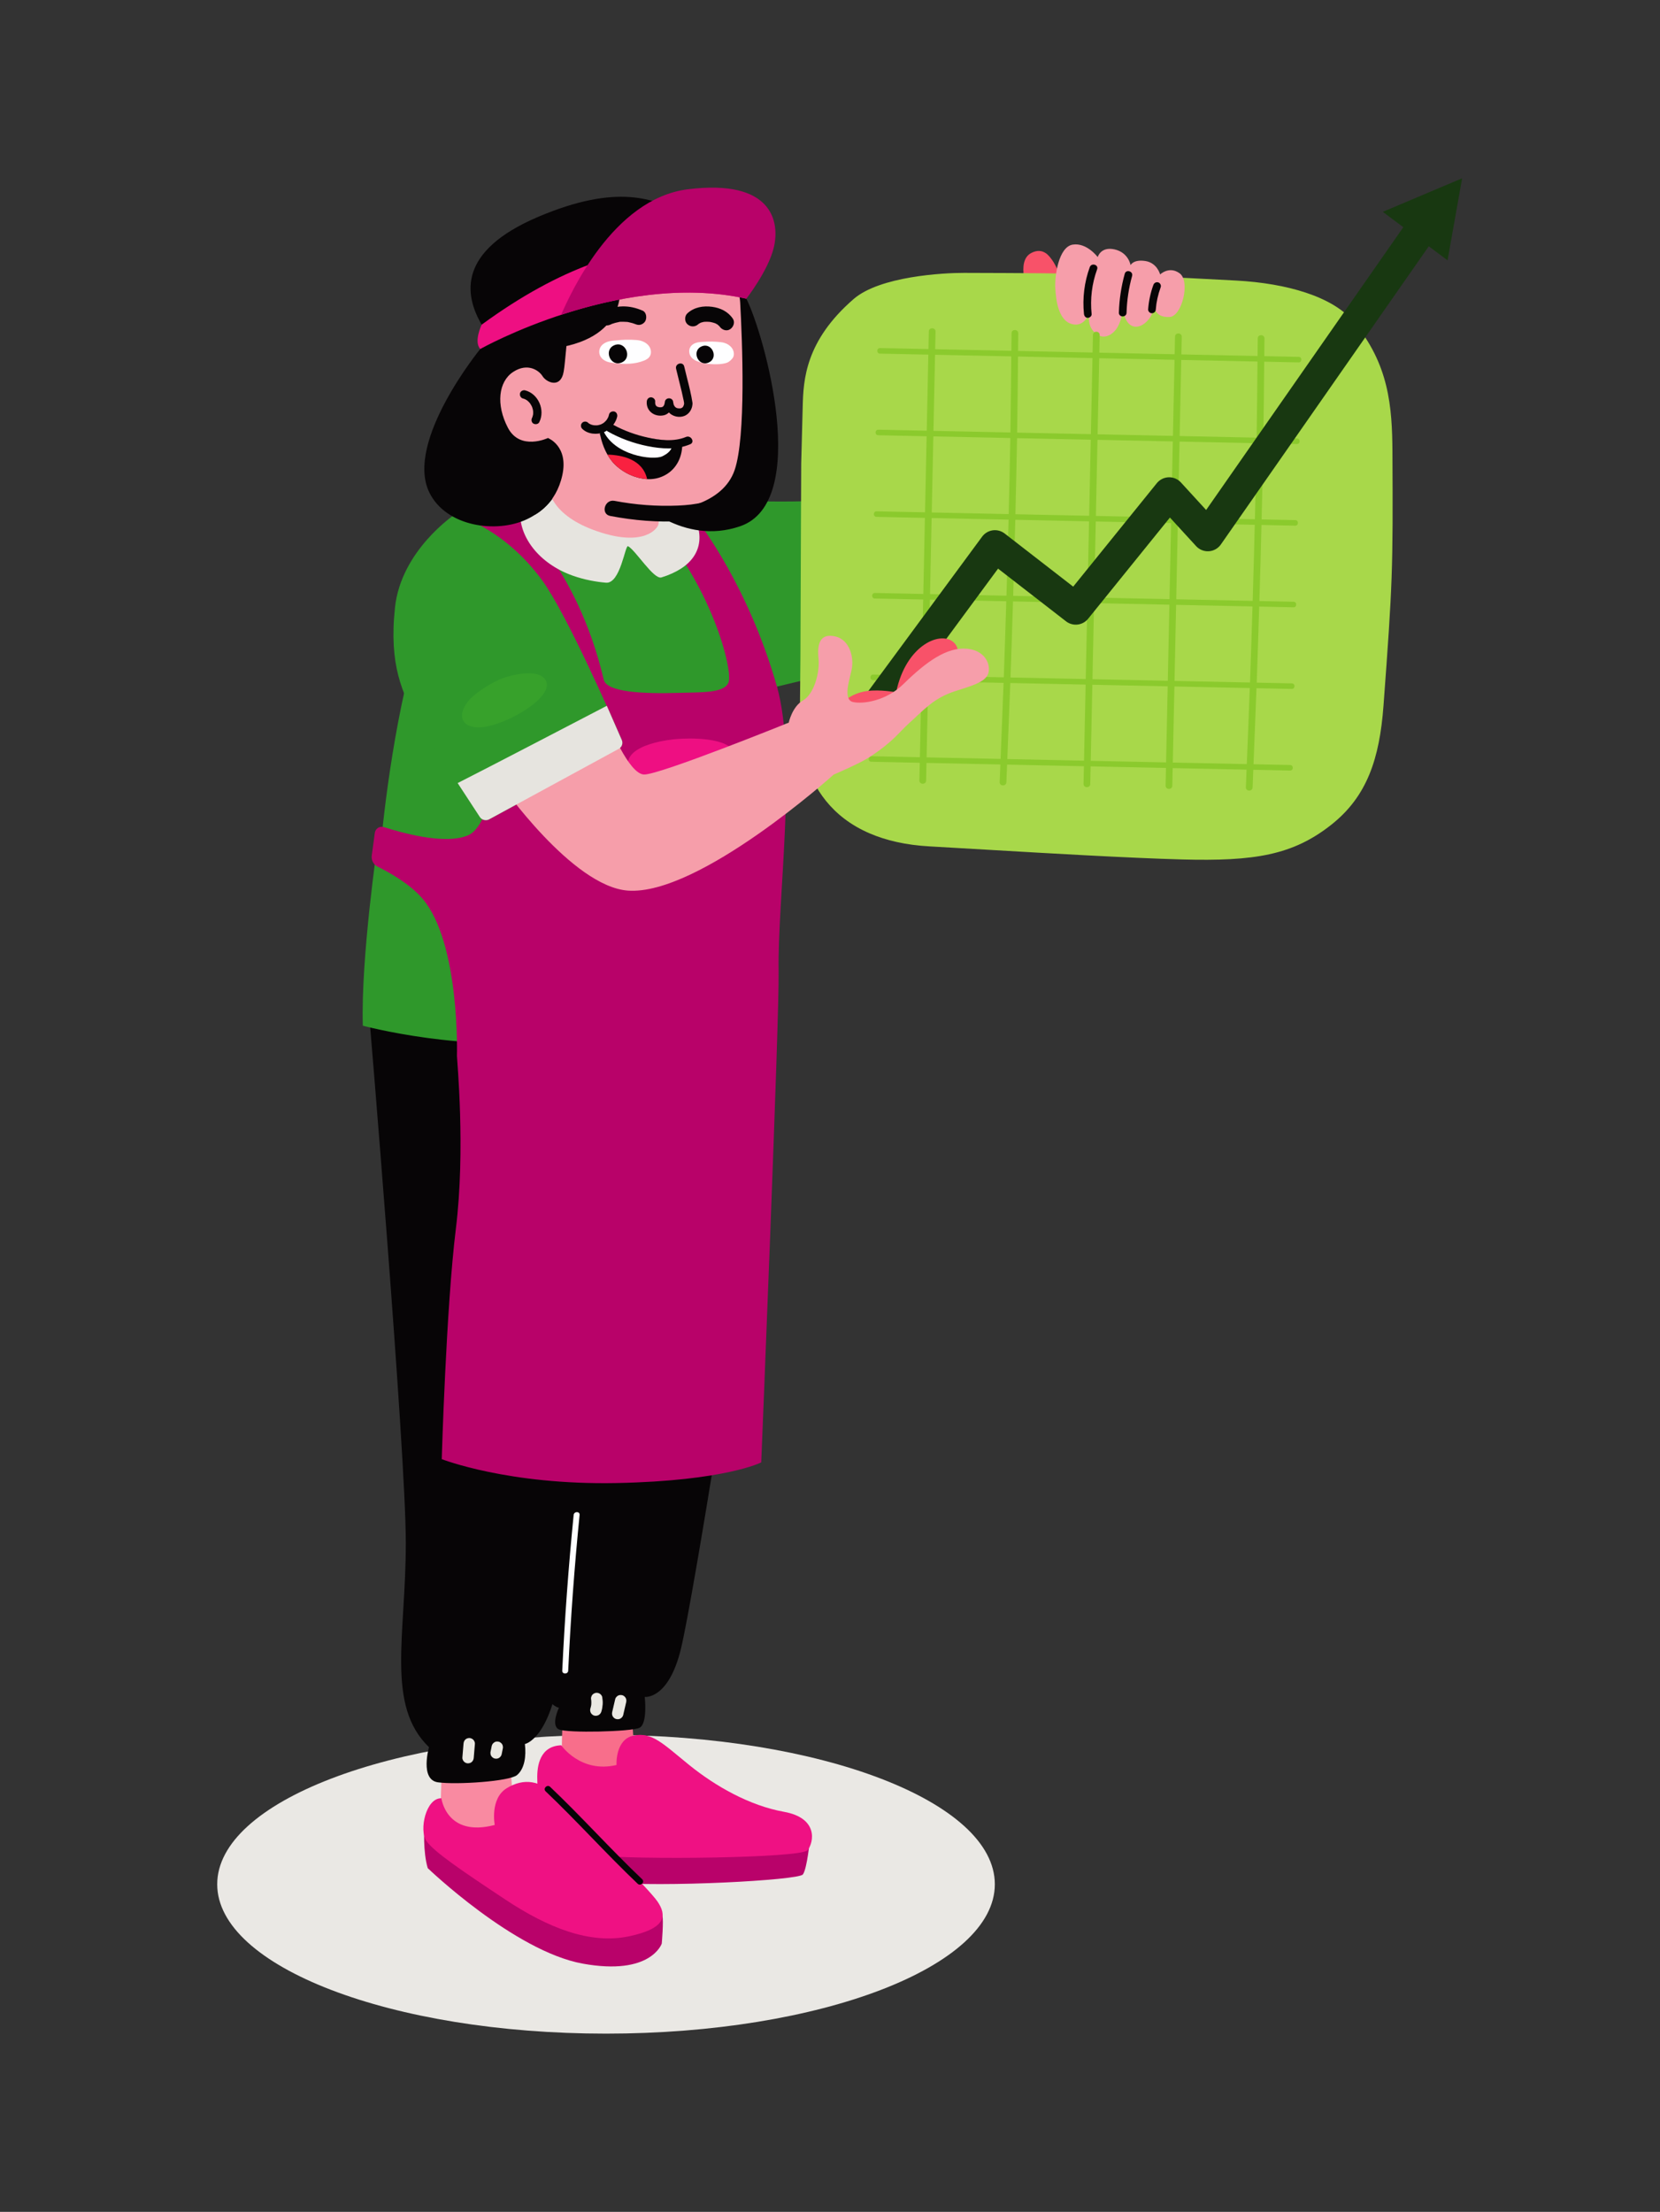 <svg xmlns="http://www.w3.org/2000/svg" xmlns:xlink="http://www.w3.org/1999/xlink" viewBox="0 0 470 626" width="470" height="626" preserveAspectRatio="xMidYMid meet" style="width: 100%; height: 100%; transform: translate3d(0px, 0px, 0px); content-visibility: visible;"><rect x="0" y="0" width="470" height="626" fill="#333333" stroke="none"/><defs><clipPath id="__lottie_element_149"><rect width="470" height="626" x="0" y="0"></rect></clipPath></defs><g clip-path="url(#__lottie_element_149)"><g transform="matrix(2,0,0,2,61,131)" opacity="1" style="display: block;"><g opacity="1" transform="matrix(1,0,0,1,55.292,201.143)"><path fill="rgb(234,232,228)" fill-opacity="1" d=" M55.042,0 C55.042,11.673 30.398,21.137 0,21.137 C-30.399,21.137 -55.042,11.673 -55.042,0 C-55.042,-11.674 -30.399,-21.137 0,-21.137 C30.398,-21.137 55.042,-11.674 55.042,0z"></path></g><g opacity="1" transform="matrix(1,0,0,1,64.195,197.537)"><path fill="rgb(185,2,106)" fill-opacity="1" d=" M19.95,-2.654 C19.95,-2.654 19.567,1.396 18.965,2.217 C18.363,3.038 -0.958,4.078 -8.784,3.312 C-16.612,2.545 -19.95,1.504 -19.731,0.245 C-19.512,-1.013 -10.098,-4.077 -10.098,-4.077 C-10.098,-4.077 19.95,-2.654 19.95,-2.654z"></path></g><g opacity="1" transform="matrix(1,0,0,1,46.414,203.585)"><path fill="rgb(185,2,106)" fill-opacity="1" d=" M-16.851,-10.55 C-16.851,-10.55 -17.056,-7.02 -16.358,-4.721 C-16.358,-4.721 -4.125,7.019 5.562,8.785 C15.25,10.55 16.768,5.952 16.768,5.952 C16.768,5.952 17.056,2.71 16.851,1.929 C16.645,1.149 -16.851,-10.55 -16.851,-10.55z"></path></g><g opacity="1" transform="matrix(1,0,0,1,54.562,181.994)"><path fill="rgb(248,110,139)" fill-opacity="1" d=" M-5.337,-5.282 C-5.337,-5.282 -5.775,1.559 -5.337,3.803 C-4.899,6.047 0.301,6.595 3.037,5.5 C5.774,4.406 4.132,-6.595 4.132,-6.595 C4.132,-6.595 -5.337,-5.282 -5.337,-5.282z"></path></g><g opacity="1" transform="matrix(1,0,0,1,65.308,188.643)"><path fill="rgb(239,17,131)" fill-opacity="1" d=" M-19.747,-2.335 C-19.813,-4.274 -19.379,-7.063 -16.355,-7.169 C-16.355,-7.169 -13.62,-3.174 -8.53,-4.378 C-8.53,-4.378 -8.749,-7.99 -6.122,-8.537 C-3.495,-9.085 -1.962,-7.388 1.76,-4.378 C5.481,-1.367 10.299,1.369 15.17,2.245 C20.042,3.12 19.426,6.526 18.523,7.676 C17.638,8.803 -5.903,9.085 -11.978,8.374 C-18.053,7.662 -18.929,8.155 -19.641,7.443 C-20.042,7.041 -19.956,4.562 -19.803,2.479 C-19.686,0.877 -19.692,-0.73 -19.747,-2.335z"></path></g><g opacity="1" transform="matrix(1,0,0,1,37.431,189.82)"><path fill="rgb(249,138,161)" fill-opacity="1" d=" M-5.337,-5.282 C-5.337,-5.282 -5.774,1.56 -5.337,3.804 C-4.899,6.048 0.301,6.595 3.038,5.5 C5.774,4.406 4.132,-6.595 4.132,-6.595 C4.132,-6.595 -5.337,-5.282 -5.337,-5.282z"></path></g><g opacity="1" transform="matrix(1,0,0,1,60.939,120.611)"><path fill="rgb(7,5,6)" fill-opacity="1" d=" M-14.395,-43.403 C-14.395,-43.403 -16.256,43.402 -15.49,49.313 C-14.724,55.224 -12.314,55.553 -12.314,55.553 C-12.314,55.553 -13.519,58.07 -12.314,58.618 C-11.11,59.165 -2.134,58.946 -0.93,58.399 C0.274,57.851 -0.165,54.02 -0.165,54.02 C-0.165,54.02 3.229,54.458 4.98,47.124 C6.731,39.79 14.066,-5.857 14.395,-12.534 C14.724,-19.211 16.255,-47.344 12.533,-53.255 C8.812,-59.166 -14.395,-43.403 -14.395,-43.403z"></path></g><g opacity="1" transform="matrix(1,0,0,1,38.17,129.682)"><path fill="rgb(7,5,6)" fill-opacity="1" d=" M-16.475,-52.365 C-16.475,-52.365 -11.221,10.03 -11.221,23.166 C-11.221,36.302 -14.067,46.153 -7.937,52.064 C-7.937,52.064 -9.264,56.663 -6.678,57.032 C-4.092,57.401 3.462,56.909 4.529,56.006 C5.597,55.102 5.842,53.337 5.637,51.613 C5.637,51.613 9.25,50.969 10.673,40.679 C12.096,30.39 13.738,-3.105 13.738,-3.105 C13.738,-3.105 16.475,-57.4 16.475,-57.4 C16.475,-57.4 -16.475,-52.365 -16.475,-52.365z"></path></g><g opacity="1" transform="matrix(1,0,0,1,50.324,159.898)"><path fill="rgb(234,232,226)" fill-opacity="1" d=" M0.807,-11.016 C0.072,-3.689 -0.467,3.66 -0.807,11.016"></path></g><g opacity="1" transform="matrix(1,0,0,1,50.338,159.9)"><path fill="rgb(254,254,255)" fill-opacity="1" d=" M0.372,-11.017 C-0.359,-3.689 -0.898,3.658 -1.242,11.014 C-1.267,11.556 -0.426,11.554 -0.4,11.014 C-0.056,3.658 0.482,-3.689 1.213,-11.017 C1.267,-11.556 0.425,-11.552 0.372,-11.017z"></path></g><g opacity="1" transform="matrix(1,0,0,1,46.407,197.866)"><path fill="rgb(239,17,131)" fill-opacity="1" d=" M-14.423,-8.894 C-14.423,-8.894 -13.712,-3.311 -6.87,-5.118 C-6.87,-5.118 -7.581,-8.839 -5.173,-10.317 C-2.765,-11.794 -0.34,-11.473 1.997,-9.058 C5.281,-5.665 14.914,3.859 16.173,5.719 C17.432,7.581 17.596,9.496 12.122,10.645 C6.649,11.794 0.738,9.496 -5.447,5.391 C-11.631,1.286 -15.518,-1.341 -16.557,-2.873 C-17.597,-4.406 -16.612,-8.949 -14.423,-8.894z"></path></g><g opacity="1" transform="matrix(1,0,0,1,35.843,182.239)"><path fill="rgb(234,232,226)" fill-opacity="1" d=" M-0.724,-0.984 C-0.779,-0.328 -0.833,0.329 -0.888,0.986 C-0.905,1.182 -0.786,1.421 -0.652,1.556 C-0.512,1.696 -0.283,1.801 -0.081,1.792 C0.127,1.783 0.343,1.714 0.489,1.556 C0.64,1.391 0.706,1.209 0.725,0.986 C0.779,0.329 0.835,-0.328 0.889,-0.984 C0.905,-1.18 0.787,-1.422 0.653,-1.555 C0.513,-1.696 0.283,-1.801 0.083,-1.792 C-0.126,-1.783 -0.342,-1.714 -0.488,-1.555 C-0.639,-1.391 -0.705,-1.208 -0.724,-0.984z"></path></g><g opacity="1" transform="matrix(1,0,0,1,39.815,182.158)"><path fill="rgb(234,232,226)" fill-opacity="1" d=" M-0.696,-0.626 C-0.751,-0.352 -0.805,-0.078 -0.86,0.195 C-0.894,0.303 -0.898,0.411 -0.874,0.518 C-0.869,0.625 -0.838,0.725 -0.779,0.816 C-0.728,0.911 -0.659,0.987 -0.571,1.044 C-0.493,1.115 -0.402,1.163 -0.297,1.188 C-0.225,1.198 -0.154,1.207 -0.082,1.217 C0.063,1.216 0.199,1.18 0.325,1.107 C0.379,1.065 0.434,1.022 0.488,0.98 C0.588,0.88 0.657,0.761 0.696,0.624 C0.75,0.351 0.805,0.077 0.86,-0.197 C0.893,-0.304 0.898,-0.41 0.874,-0.518 C0.869,-0.625 0.837,-0.726 0.778,-0.818 C0.728,-0.912 0.658,-0.986 0.571,-1.044 C0.492,-1.115 0.401,-1.164 0.296,-1.188 C0.225,-1.198 0.154,-1.207 0.082,-1.217 C-0.064,-1.217 -0.199,-1.181 -0.325,-1.107 C-0.38,-1.065 -0.434,-1.022 -0.488,-0.98 C-0.589,-0.88 -0.657,-0.763 -0.696,-0.626z"></path></g><g opacity="1" transform="matrix(1,0,0,1,53.928,175.696)"><path fill="rgb(234,232,226)" fill-opacity="1" d=" M-0.73,-0.629 C-0.726,-0.6 -0.721,-0.569 -0.717,-0.539 C-0.726,-0.61 -0.737,-0.682 -0.747,-0.754 C-0.705,-0.442 -0.703,-0.128 -0.743,0.184 C-0.733,0.113 -0.724,0.042 -0.714,-0.03 C-0.742,0.182 -0.79,0.389 -0.854,0.591 C-0.916,0.786 -0.875,1.039 -0.773,1.213 C-0.675,1.38 -0.482,1.54 -0.29,1.583 C0.15,1.684 0.565,1.451 0.702,1.02 C0.807,0.686 0.864,0.337 0.891,-0.012 C0.916,-0.363 0.88,-0.71 0.824,-1.058 C0.794,-1.245 0.61,-1.448 0.454,-1.54 C0.281,-1.641 0.027,-1.684 -0.167,-1.621 C-0.362,-1.558 -0.551,-1.438 -0.65,-1.251 C-0.677,-1.187 -0.703,-1.122 -0.73,-1.058 C-0.769,-0.915 -0.769,-0.773 -0.73,-0.629z"></path></g><g opacity="1" transform="matrix(1,0,0,1,57.157,176.074)"><path fill="rgb(234,232,226)" fill-opacity="1" d=" M-0.566,-1.125 C-0.707,-0.518 -0.849,0.09 -0.99,0.697 C-1.038,0.906 -1.018,1.131 -0.908,1.318 C-0.811,1.486 -0.619,1.646 -0.426,1.689 C-0.22,1.736 0.012,1.727 0.195,1.608 C0.368,1.497 0.518,1.332 0.566,1.126 C0.566,1.126 0.989,-0.697 0.989,-0.697 C1.038,-0.906 1.018,-1.13 0.908,-1.317 C0.81,-1.485 0.618,-1.645 0.426,-1.688 C0.22,-1.735 -0.012,-1.726 -0.195,-1.607 C-0.368,-1.496 -0.518,-1.331 -0.566,-1.125z"></path></g><g opacity="1" transform="matrix(1,0,0,1,41.53,68.598)"><path fill="rgb(47,152,43)" fill-opacity="1" d=" M-18.531,-15.039 C-18.531,-15.039 -20.954,1.355 -20.669,11.048 C-20.669,11.048 -5.844,15.039 7.555,12.901 C20.954,10.763 19.101,-9.907 19.101,-9.907 C19.101,-9.907 -18.531,-15.039 -18.531,-15.039z"></path></g><g opacity="1" transform="matrix(1,0,0,1,61.255,37.859)"><path fill="rgb(47,152,43)" fill-opacity="1" d=" M-18.621,-33.153 C-18.621,-33.153 15.968,-32.201 21.737,-32.421 C26.102,-32.587 32.267,-33.819 35.01,-34.409 C35.757,-34.57 36.472,-34.032 36.527,-33.271 C36.527,-33.271 38.055,-12.031 38.055,-12.031 C38.099,-11.418 37.693,-10.861 37.094,-10.718 C37.094,-10.718 18.235,-6.199 18.235,-6.199 C18.235,-6.199 19.034,-0.864 18.805,7.015 C18.665,11.806 17.374,34.57 17.374,34.57 C17.374,34.57 -38.099,19.238 -38.099,19.238 C-38.099,19.238 -34.787,-30.248 -18.621,-33.153z"></path></g><g opacity="1" transform="matrix(1,0,0,1,52.208,75.87)"><path fill="rgb(184,2,105)" fill-opacity="1" d=" M27.519,-3.962 C27.337,-14.023 30.17,-34.07 27.283,-44.21 C23.197,-58.561 16.242,-67.384 16.242,-67.384 C16.242,-67.384 9.305,-68.067 9.305,-68.067 C17.912,-59.015 21.164,-46.398 20.404,-44.742 C19.728,-43.271 16.664,-43.42 13.344,-43.321 C8.332,-43.172 3.181,-43.408 2.762,-45.189 C-1.072,-61.484 -10.051,-68.673 -10.051,-68.673 C-10.051,-68.673 -17.087,-68.804 -17.087,-68.804 C-17.087,-68.804 -12.862,-60.419 -12.265,-57.701 C-10.341,-48.937 -11.343,-25.371 -16.432,-23.171 C-19.742,-21.74 -26.023,-23.59 -28.368,-24.326 C-28.953,-24.509 -29.56,-24.123 -29.645,-23.516 C-29.645,-23.516 -30.081,-20.3 -30.081,-20.3 C-30.169,-19.65 -29.837,-19.021 -29.249,-18.731 C-27.707,-17.972 -24.711,-16.327 -22.91,-14.22 C-17.557,-7.962 -18.019,8.038 -18.019,8.038 C-18.019,8.653 -16.788,21.268 -18.172,32.498 C-19.557,43.728 -20.171,65.112 -20.171,65.112 C-20.171,65.112 -10.788,68.804 4.596,68.496 C19.98,68.189 25.057,65.574 25.057,65.574 C25.057,65.574 27.637,2.55 27.519,-3.962z"></path></g><g opacity="1" transform="matrix(1,0,0,1,56.157,8.692)"><path fill="rgb(230,228,223)" fill-opacity="1" d=" M-5.608,7.257 C-15.29,3.802 -16.685,-8.256 -2.491,-8.359 C8.844,-8.442 16.685,1.786 9.762,6.266 C8.997,6.76 8.073,7.186 6.978,7.52 C5.883,7.853 3.312,3.654 2.252,3.1 C1.842,2.886 1.174,8.441 -0.869,8.266 C-2.271,8.146 -3.912,7.862 -5.608,7.257z"></path></g><g opacity="1" transform="matrix(1,0,0,1,66.457,42.504)"><path fill="rgb(238,15,130)" fill-opacity="1" d=" M-1.339,-3.405 C-1.339,-3.405 4.72,-4.022 6.727,-2.014 C8.734,-0.007 5.882,1.845 3.646,2.567 C1.41,3.287 -7.347,4.022 -8.04,0.585 C-8.733,-2.853 -1.339,-3.405 -1.339,-3.405z"></path></g><g opacity="1" transform="matrix(1,0,0,1,53.578,194.214)"><path fill="rgb(7,5,6)" fill-opacity="1" d=" M-6.833,-6.221 C-2.371,-1.981 1.735,2.616 6.197,6.856 C6.617,7.256 7.254,6.62 6.834,6.22 C2.371,1.98 -1.734,-2.617 -6.197,-6.858 C-6.617,-7.256 -7.254,-6.621 -6.833,-6.221z"></path></g></g><g transform="matrix(2,0.042,-0.042,2,227.079,66.416)" opacity="1" style="display: block;"><g opacity="1" transform="matrix(1,0,0,1,33.533,4.459)"><path fill="rgb(248,82,105)" fill-opacity="1" d=" M1.918,-1.636 C2.487,-0.918 3.323,0.99 3.323,0.99 C3.323,0.99 2.42,3.464 2.42,3.464 C2.42,3.464 -1.271,3.271 -1.271,3.271 C-1.271,3.271 -3.323,-1.34 -1.017,-2.564 C0.678,-3.464 1.572,-2.072 1.918,-1.636z"></path></g><g opacity="1" transform="matrix(1,0,0,1,42.44,45.944)"><path fill="rgb(168,216,74)" fill-opacity="1" d=" M41.752,-16.955 C41.578,-23.364 41.015,-29.416 35.78,-35.359 C32.815,-38.724 26.401,-40.511 19.083,-40.745 C-0.122,-41.358 -1.61,-41.336 -19.397,-41.019 C-22.36,-40.967 -31.3,-40.285 -34.937,-37.002 C-41.647,-30.945 -41.819,-25.423 -41.833,-21.652 C-41.838,-20.211 -41.876,-13.57 -41.876,-13.57 C-41.876,-13.57 -41.41,13.787 -41.41,13.787 C-41.41,13.787 -41.314,22.091 -41.314,22.091 C-41.314,22.091 -42.19,34.068 -31.066,38.551 C-28.764,39.479 -25.962,40.093 -22.517,40.205 C-18.425,40.338 -9.316,40.718 -0.589,40.995 C4.49,41.155 9.442,41.281 13.197,41.302 C23.404,41.358 28.845,40.386 34.234,35.924 C39.19,31.821 40.842,26.447 41.24,18.945 C42.16,1.626 42.191,-0.22 41.752,-16.955z"></path></g><g opacity="1" transform="matrix(1,0,0,1,45.477,7.274)"><path fill="rgb(246,158,170)" fill-opacity="1" d=" M-3.57,-4.982 C-3.57,-4.982 -5.154,-7.023 -7.136,-6.672 C-9.131,-6.319 -9.611,-2.21 -9.481,-0.473 C-9.351,1.263 -8.922,4.448 -6.653,4.629 C-5.11,4.753 -4.576,2.919 -4.576,2.919 C-4.576,2.919 -4.909,4.424 -4.026,5.444 C-2.66,7.024 -1.14,5.962 -0.538,4.831 C0.159,3.522 0.105,2.201 0.105,2.201 C0.105,2.201 0.39,4.437 1.726,4.723 C3.208,5.04 4.79,2.874 4.532,1.375 C4.532,1.375 4.365,3.45 6.775,3.279 C8.553,3.152 9.611,-1.824 8.097,-2.911 C6.583,-3.998 5.314,-2.71 5.314,-2.71 C5.314,-2.71 4.875,-4.348 3.172,-4.569 C1.469,-4.791 1.105,-3.938 1.105,-3.938 C1.105,-3.938 0.784,-5.714 -1.201,-6.118 C-3.185,-6.523 -3.57,-4.982 -3.57,-4.982z"></path></g><g opacity="1" transform="matrix(1,0,0,1,50.093,7.853)"><path fill="rgb(7,5,6)" fill-opacity="1" d=" M-0.227,-1.787 C-0.609,-0.669 -0.828,0.5 -0.895,1.679 C-0.911,1.963 -0.634,2.234 -0.353,2.221 C-0.045,2.208 0.172,1.983 0.189,1.679 C0.221,1.109 0.277,0.66 0.385,0.11 C0.494,-0.435 0.64,-0.972 0.819,-1.498 C0.911,-1.766 0.714,-2.103 0.441,-2.165 C0.14,-2.234 -0.128,-2.075 -0.227,-1.787z"></path></g><g opacity="1" transform="matrix(1,0,0,1,41.012,45.079)"><path fill="rgb(139,202,45)" fill-opacity="1" d=" M29.639,-16.935 C30.144,-16.935 30.145,-17.719 29.639,-17.719 C29.639,-17.719 24.867,-17.719 24.867,-17.719 C24.851,-21.308 24.814,-24.897 24.768,-28.486 C24.768,-28.486 29.639,-28.486 29.639,-28.486 C30.144,-28.486 30.145,-29.271 29.639,-29.271 C29.639,-29.271 24.76,-29.271 24.76,-29.271 C24.748,-30.102 24.749,-30.934 24.736,-31.766 C24.727,-32.377 23.776,-32.379 23.786,-31.766 C23.799,-30.934 23.798,-30.102 23.809,-29.271 C23.809,-29.271 13.023,-29.271 13.023,-29.271 C13.023,-29.271 13.023,-31.766 13.023,-31.766 C13.023,-32.377 12.072,-32.378 12.072,-31.766 C12.072,-31.766 12.072,-29.271 12.072,-29.271 C12.072,-29.271 1.406,-29.271 1.406,-29.271 C1.406,-29.271 1.406,-31.766 1.406,-31.766 C1.406,-32.377 0.454,-32.378 0.454,-31.766 C0.454,-31.766 0.454,-29.271 0.454,-29.271 C0.454,-29.271 -10.094,-29.271 -10.094,-29.271 C-10.105,-30.102 -10.105,-30.934 -10.118,-31.766 C-10.128,-32.377 -11.078,-32.379 -11.068,-31.766 C-11.056,-30.934 -11.056,-30.102 -11.044,-29.271 C-11.044,-29.271 -21.831,-29.271 -21.831,-29.271 C-21.831,-29.271 -21.831,-31.766 -21.831,-31.766 C-21.831,-32.377 -22.782,-32.378 -22.782,-31.766 C-22.782,-31.766 -22.782,-29.271 -22.782,-29.271 C-22.782,-29.271 -29.639,-29.271 -29.639,-29.271 C-30.144,-29.271 -30.145,-28.486 -29.639,-28.486 C-29.639,-28.486 -22.782,-28.486 -22.782,-28.486 C-22.782,-28.486 -22.782,-17.719 -22.782,-17.719 C-22.782,-17.719 -29.639,-17.719 -29.639,-17.719 C-30.144,-17.719 -30.145,-16.935 -29.639,-16.935 C-29.639,-16.935 -22.782,-16.935 -22.782,-16.935 C-22.782,-16.935 -22.782,-6.168 -22.782,-6.168 C-22.782,-6.168 -29.639,-6.168 -29.639,-6.168 C-30.144,-6.168 -30.145,-5.383 -29.639,-5.383 C-29.639,-5.383 -22.782,-5.383 -22.782,-5.383 C-22.782,-5.383 -22.782,5.384 -22.782,5.384 C-22.782,5.384 -29.639,5.384 -29.639,5.384 C-30.144,5.384 -30.145,6.168 -29.639,6.168 C-29.639,6.168 -22.782,6.168 -22.782,6.168 C-22.782,6.168 -22.782,16.936 -22.782,16.936 C-22.782,16.936 -29.639,16.936 -29.639,16.936 C-30.144,16.936 -30.145,17.72 -29.639,17.72 C-29.639,17.72 -22.782,17.72 -22.782,17.72 C-22.782,17.72 -22.782,28.487 -22.782,28.487 C-22.782,28.487 -29.639,28.487 -29.639,28.487 C-30.144,28.487 -30.145,29.271 -29.639,29.271 C-29.639,29.271 -22.782,29.271 -22.782,29.271 C-22.782,29.271 -22.782,31.767 -22.782,31.767 C-22.782,32.378 -21.831,32.379 -21.831,31.767 C-21.831,31.767 -21.831,29.271 -21.831,29.271 C-21.831,29.271 -11.37,29.271 -11.37,29.271 C-11.388,30.103 -11.399,30.935 -11.417,31.767 C-11.431,32.378 -10.48,32.378 -10.467,31.767 C-10.449,30.935 -10.438,30.103 -10.421,29.271 C-10.421,29.271 0.454,29.271 0.454,29.271 C0.454,29.271 0.454,31.767 0.454,31.767 C0.454,32.378 1.406,32.379 1.406,31.767 C1.406,31.767 1.406,29.271 1.406,29.271 C1.406,29.271 12.072,29.271 12.072,29.271 C12.072,29.271 12.072,31.767 12.072,31.767 C12.072,32.378 13.023,32.379 13.023,31.767 C13.023,31.767 13.023,29.271 13.023,29.271 C13.023,29.271 23.482,29.271 23.482,29.271 C23.466,30.103 23.456,30.935 23.438,31.767 C23.425,32.378 24.375,32.378 24.388,31.767 C24.405,30.935 24.416,30.103 24.434,29.271 C24.434,29.271 29.639,29.271 29.639,29.271 C30.144,29.271 30.145,28.487 29.639,28.487 C29.639,28.487 24.449,28.487 24.449,28.487 C24.521,24.898 24.589,21.309 24.645,17.72 C24.645,17.72 29.639,17.72 29.639,17.72 C30.144,17.72 30.145,16.936 29.639,16.936 C29.639,16.936 24.66,16.936 24.66,16.936 C24.715,13.347 24.75,9.757 24.786,6.168 C24.786,6.168 29.639,6.168 29.639,6.168 C30.144,6.168 30.145,5.384 29.639,5.384 C29.639,5.384 24.796,5.384 24.796,5.384 C24.831,1.795 24.853,-1.793 24.865,-5.383 C24.865,-5.383 29.639,-5.383 29.639,-5.383 C30.144,-5.383 30.145,-6.168 29.639,-6.168 C29.639,-6.168 24.867,-6.168 24.867,-6.168 C24.878,-9.757 24.89,-13.346 24.874,-16.935 C24.874,-16.935 29.639,-16.935 29.639,-16.935z M-21.831,-28.486 C-21.831,-28.486 -11.038,-28.486 -11.038,-28.486 C-10.992,-24.897 -10.955,-21.308 -10.938,-17.719 C-10.938,-17.719 -21.831,-17.719 -21.831,-17.719 C-21.831,-17.719 -21.831,-28.486 -21.831,-28.486z M-11.357,28.487 C-11.357,28.487 -21.831,28.487 -21.831,28.487 C-21.831,28.487 -21.831,17.72 -21.831,17.72 C-21.831,17.72 -11.159,17.72 -11.159,17.72 C-11.217,21.309 -11.285,24.898 -11.357,28.487z M-11.146,16.936 C-11.146,16.936 -21.831,16.936 -21.831,16.936 C-21.831,16.936 -21.831,6.168 -21.831,6.168 C-21.831,6.168 -11.019,6.168 -11.019,6.168 C-11.055,9.757 -11.09,13.347 -11.146,16.936z M-11.01,5.384 C-11.01,5.384 -21.831,5.384 -21.831,5.384 C-21.831,5.384 -21.831,-5.383 -21.831,-5.383 C-21.831,-5.383 -10.939,-5.383 -10.939,-5.383 C-10.952,-1.793 -10.975,1.795 -11.01,5.384z M-10.938,-6.168 C-10.938,-6.168 -21.831,-6.168 -21.831,-6.168 C-21.831,-6.168 -21.831,-16.935 -21.831,-16.935 C-21.831,-16.935 -10.93,-16.935 -10.93,-16.935 C-10.915,-13.346 -10.928,-9.757 -10.938,-6.168z M0.454,18.341 C0.454,18.341 0.454,28.487 0.454,28.487 C0.454,28.487 -10.406,28.487 -10.406,28.487 C-10.334,24.898 -10.265,21.309 -10.208,17.72 C-10.208,17.72 0.454,17.72 0.454,17.72 C0.454,17.72 0.454,18.341 0.454,18.341z M0.454,16.936 C0.454,16.936 -10.193,16.936 -10.193,16.936 C-10.138,13.347 -10.105,9.757 -10.068,6.168 C-10.068,6.168 0.454,6.168 0.454,6.168 C0.454,6.168 0.454,16.936 0.454,16.936z M0.454,5.384 C0.454,5.384 -10.06,5.384 -10.06,5.384 C-10.024,1.795 -10.002,-1.793 -9.988,-5.383 C-9.988,-5.383 0.454,-5.383 0.454,-5.383 C0.454,-5.383 0.454,5.384 0.454,5.384z M0.454,-6.168 C0.454,-6.168 -9.988,-6.168 -9.988,-6.168 C-9.978,-9.757 -9.965,-13.346 -9.98,-16.935 C-9.98,-16.935 0.454,-16.935 0.454,-16.935 C0.454,-16.935 0.454,-6.168 0.454,-6.168z M0.454,-17.719 C0.454,-17.719 -9.986,-17.719 -9.986,-17.719 C-10.003,-21.308 -10.041,-24.897 -10.088,-28.486 C-10.088,-28.486 0.454,-28.486 0.454,-28.486 C0.454,-28.486 0.454,-17.719 0.454,-17.719z M12.072,28.487 C12.072,28.487 1.406,28.487 1.406,28.487 C1.406,28.487 1.406,17.72 1.406,17.72 C1.406,17.72 12.072,17.72 12.072,17.72 C12.072,17.72 12.072,28.487 12.072,28.487z M12.072,16.936 C12.072,16.936 1.406,16.936 1.406,16.936 C1.406,16.936 1.406,6.169 1.406,6.169 C1.406,6.169 12.072,6.169 12.072,6.169 C12.072,6.169 12.072,16.936 12.072,16.936z M12.072,5.384 C12.072,5.384 1.406,5.384 1.406,5.384 C1.406,5.384 1.406,-5.383 1.406,-5.383 C1.406,-5.383 12.072,-5.383 12.072,-5.383 C12.072,-5.383 12.072,5.384 12.072,5.384z M12.072,-6.168 C12.072,-6.168 1.406,-6.168 1.406,-6.168 C1.406,-6.168 1.406,-16.935 1.406,-16.935 C1.406,-16.935 12.072,-16.935 12.072,-16.935 C12.072,-16.935 12.072,-6.168 12.072,-6.168z M12.072,-17.719 C12.072,-17.719 1.406,-17.719 1.406,-17.719 C1.406,-17.719 1.406,-18.34 1.406,-18.34 C1.406,-18.34 1.406,-28.486 1.406,-28.486 C1.406,-28.486 12.072,-28.486 12.072,-28.486 C12.072,-28.486 12.072,-17.719 12.072,-17.719z M13.023,-28.486 C13.023,-28.486 23.816,-28.486 23.816,-28.486 C23.862,-24.897 23.9,-21.308 23.917,-17.719 C23.917,-17.719 13.023,-17.719 13.023,-17.719 C13.023,-17.719 13.023,-28.486 13.023,-28.486z M23.497,28.487 C23.497,28.487 13.023,28.487 13.023,28.487 C13.023,28.487 13.023,17.72 13.023,17.72 C13.023,17.72 23.695,17.72 23.695,17.72 C23.639,21.309 23.569,24.898 23.497,28.487z M23.71,16.936 C23.71,16.936 13.023,16.936 13.023,16.936 C13.023,16.936 13.023,6.168 13.023,6.168 C13.023,6.168 23.837,6.168 23.837,6.168 C23.8,9.757 23.766,13.347 23.71,16.936z M23.845,5.384 C23.845,5.384 13.023,5.384 13.023,5.384 C13.023,5.384 13.023,-5.383 13.023,-5.383 C13.023,-5.383 23.914,-5.383 23.914,-5.383 C23.901,-1.793 23.88,1.795 23.845,5.384z M23.917,-6.168 C23.917,-6.168 13.023,-6.168 13.023,-6.168 C13.023,-6.168 13.023,-16.935 13.023,-16.935 C13.023,-16.935 23.924,-16.935 23.924,-16.935 C23.938,-13.346 23.928,-9.757 23.917,-6.168z"></path></g><g opacity="1" transform="matrix(1,0,0,1,40.97,6.997)"><path fill="rgb(7,5,6)" fill-opacity="1" d=" M-0.155,-3.261 C-0.878,-1.134 -1.115,1.148 -0.838,3.377 C-0.801,3.667 -0.614,3.919 -0.296,3.919 C-0.031,3.919 0.283,3.67 0.246,3.377 C-0.021,1.231 0.195,-0.925 0.89,-2.973 C1.115,-3.635 0.069,-3.919 -0.155,-3.261z"></path></g><g opacity="1" transform="matrix(1,0,0,1,46.031,7.34)"><path fill="rgb(7,5,6)" fill-opacity="1" d=" M-0.249,-2.767 C-0.707,-0.967 -0.948,0.887 -0.963,2.745 C-0.969,3.442 0.116,3.443 0.122,2.745 C0.136,0.98 0.361,-0.768 0.797,-2.479 C0.969,-3.155 -0.077,-3.443 -0.249,-2.767z"></path></g></g><g transform="matrix(1,0.021,-0.021,1,235.025,304.639)" opacity="1" style="display: block;"><g opacity="1" transform="matrix(1,0,0,1,0,0)"><path stroke-linecap="round" stroke-linejoin="round" fill-opacity="0" stroke="rgb(24,56,17)" stroke-opacity="1" stroke-width="9" d=" M7.163,-99.489 C20.451,-118.326 43.5,-151 43.5,-151 C43.5,-151 66.75,-133.75 66.75,-133.75 C66.75,-133.75 92.5,-167 92.5,-167 C92.5,-167 103.687,-155.297 103.687,-155.297 C103.687,-155.297 156.622,-234.684 161.187,-241.53"></path></g></g><g transform="matrix(0.996,0.091,-0.091,0.996,256.694,249.503)" opacity="1" style="display: block;"><g opacity="1" transform="matrix(1,0,0,1,0,0)"><path fill="rgb(24,56,17)" fill-opacity="1" d=" M138.5,-212.5 C138.5,-212.5 117,-201 117,-201 C117,-201 136.5,-189 136.5,-189 C136.5,-189 138.5,-212.5 138.5,-212.5z"></path><path stroke-linecap="butt" stroke-linejoin="miter" fill-opacity="0" stroke-miterlimit="4" stroke="rgb(24,56,17)" stroke-opacity="1" stroke-width="0" d=" M138.5,-212.5 C138.5,-212.5 117,-201 117,-201 C117,-201 136.5,-189 136.5,-189 C136.5,-189 138.5,-212.5 138.5,-212.5z"></path></g></g><g transform="matrix(1.933,-0.513,0.513,1.933,100.095,152.729)" opacity="1" style="display: block;"><g opacity="1" transform="matrix(1,0,0,1,14.88,21.778)"><path fill="rgb(47,152,43)" fill-opacity="1" d=" M-0.148,-21.528 C-0.148,-21.528 -8.752,-18.59 -11.663,-11.009 C-14.629,-3.285 -13.762,0.996 -12.669,5.629 C-12.669,5.629 -7.669,20.734 -7.669,20.734 C-7.503,21.237 -6.979,21.528 -6.464,21.403 C-6.464,21.403 13.818,16.468 13.818,16.468 C14.309,16.348 14.63,15.876 14.555,15.376 C13.98,11.524 11.542,-3.964 9.484,-9.286 C6.053,-18.158 -0.148,-21.528 -0.148,-21.528z"></path></g><g opacity="1" transform="matrix(1,0,0,1,14.543,27.565)"><path fill="rgb(55,161,43)" fill-opacity="1" d=" M-4.735,-1.295 C-3.574,-2.169 -0.548,-3.103 0.901,-3.198 C3.494,-3.37 6.533,-2.899 6.682,-1.11 C6.89,1.38 -0.491,3.37 -3.872,2.736 C-6.528,2.237 -6.89,0.327 -4.735,-1.295z"></path></g><g opacity="1" transform="matrix(1,0,0,1,69.914,38.354)"><path fill="rgb(248,82,105)" fill-opacity="1" d=" M7.903,0.024 C7.903,0.024 9.319,-1.014 8.538,-2.414 C7.298,-4.632 1.893,-3.991 -1.208,2.233 C-1.208,2.233 -3.256,1.243 -5.118,1.005 C-7.549,0.696 -9.157,1.795 -9.238,1.959 C-9.32,2.123 -8.258,4.312 -8.094,4.394 C-7.93,4.475 -2.693,4.632 -2.693,4.632 C-2.693,4.632 8.4,1.045 8.4,1.045 C8.4,1.045 7.903,0.024 7.903,0.024z"></path></g><g opacity="1" transform="matrix(1,0,0,1,46.986,45.451)"><path fill="rgb(246,158,170)" fill-opacity="1" d=" M10.182,4.123 C10.182,4.123 -12.629,15.808 -22.176,12.52 C-29.666,9.941 -35.704,-6.669 -35.704,-6.669 C-35.704,-6.669 -18.739,-10.934 -18.739,-10.934 C-18.739,-10.934 -17.845,-3.406 -15.768,-2.777 C-13.691,-2.148 5.926,-4.616 5.926,-4.616 C5.926,-4.616 6.956,-6.674 8.688,-7.139 C10.481,-7.62 12.037,-10.447 12.32,-12.275 C12.631,-14.298 13.436,-15.809 15.482,-14.682 C17.218,-13.726 17.287,-11.247 16.439,-9.544 C15.853,-8.369 14.128,-5.803 15.458,-5.105 C16.789,-4.406 20.093,-4.066 23.021,-5.729 C26.956,-7.964 30.341,-9.241 33.023,-8.243 C35.704,-7.246 35.695,-4.752 34.824,-3.864 C33.953,-2.977 32,-3.003 29.814,-2.878 C26.587,-2.695 24.912,-1.464 22.327,-0.146 C20.695,0.686 19.543,1.782 15.684,3.044 C14.084,3.568 10.182,4.123 10.182,4.123z"></path></g><g opacity="1" transform="matrix(1,0,0,1,17.46,37.615)"><path fill="rgb(230,228,223)" fill-opacity="1" d=" M11.974,-0.461 C11.819,-1.501 11.533,-3.388 11.169,-5.691 C5.681,-4.458 -7.156,-1.579 -12.049,-0.537 C-12.049,-0.537 -10.251,4.897 -10.251,4.897 C-10.084,5.4 -9.559,5.691 -9.045,5.566 C-9.045,5.566 11.238,0.631 11.238,0.631 C11.729,0.512 12.049,0.039 11.974,-0.461z"></path></g></g><g transform="matrix(2,0.004,-0.004,2,114.196,49.873)" opacity="1" style="display: block;"><g opacity="1" transform="matrix(1,0,0,1,29.015,26.6)"><path fill="rgb(7,5,6)" fill-opacity="1" d=" M4.174,19.06 C4.174,19.06 10.565,25.693 18.79,22.829 C28.765,19.355 22.176,-4.199 19.581,-9.364 C16.987,-14.529 14.209,-19.415 10.4,-21.432 C6.591,-23.449 1.304,-25.694 -9.951,-20.873 C-21.205,-16.05 -20.434,-9.96 -17.882,-5.615 C-17.882,-5.615 -16.743,-4.094 -16.743,-4.094 C-16.743,-4.094 -18.077,-2.17 -18.077,-2.17 C-18.077,-2.17 -28.765,10.951 -25.249,18.136 C-22.88,22.978 -15.752,23.972 -11.425,21.907 C-9.332,20.908 -7.579,19.241 -6.72,17.043 C-4.082,10.303 4.174,19.06 4.174,19.06z"></path></g><g opacity="1" transform="matrix(1,0,0,1,30.87,31.395)"><path fill="rgb(246,158,170)" fill-opacity="1" d=" M14.016,-18.309 C15.701,-17.356 16.742,-15.572 16.851,-13.639 C17.17,-8.027 17.724,5.341 16.116,10.087 C14.456,14.986 7.946,15.854 5.491,16.006 C5.491,16.006 5.426,17.239 5.342,17.786 C5.257,18.334 3.377,21.071 -3.281,18.81 C-9.939,16.55 -10.328,12.902 -10.332,11.837 C-10.336,10.771 -9.838,6.812 -10.326,5.615 C-10.326,5.615 -14.256,7.475 -15.99,4.181 C-17.724,0.886 -17.335,-2.361 -15.275,-3.725 C-13.214,-5.089 -11.597,-3.941 -11.105,-3.137 C-10.612,-2.332 -8.79,-1.435 -8.212,-3.364 C-7.634,-5.292 -7.899,-14.47 -4.587,-17.77 C-1.275,-21.071 6.947,-20.587 9.87,-19.912 C11.371,-19.565 12.808,-18.993 14.016,-18.309z"></path></g><g opacity="1" transform="matrix(1,0,0,1,24.768,20.026)"><path fill="rgb(7,5,6)" fill-opacity="1" d=" M5.911,-4.379 C5.911,-4.379 7.096,3.205 -4.185,4.379 C-4.185,4.379 -7.096,-4.368 5.911,-4.379z"></path></g><g opacity="1" transform="matrix(1,0,0,1,29.287,14.275)"><path fill="rgb(238,15,130)" fill-opacity="1" d=" M-18.349,10.154 C-18.349,10.154 1.363,-0.986 19.309,2.96 C19.309,2.96 17.985,-2.626 17.985,-2.626 C17.985,-2.626 4.796,-10.154 -18.154,6.71 C-18.154,6.71 -19.309,9.109 -18.349,10.154z"></path></g><g opacity="1" transform="matrix(1,0,0,1,37.868,9.911)"><path fill="rgb(184,2,105)" fill-opacity="1" d=" M10.729,7.323 C10.729,7.323 13.786,3.394 14.585,0.126 C15.497,-3.601 14.358,-9.661 2.409,-8.142 C-8.254,-6.786 -14.273,6.882 -15.497,9.661 C-8.248,7.267 1.472,5.288 10.729,7.323z"></path></g><g opacity="1" transform="matrix(1,0,0,1,19.649,42.428)"><path fill="rgb(7,5,6)" fill-opacity="1" d=" M0.896,-5.418 C0.896,-5.418 3.837,-4.319 2.945,-0.169 C2.052,3.981 -0.902,5.418 -0.902,5.418 C-0.902,5.418 -3.836,-0.907 0.896,-5.418z"></path></g><g opacity="1" transform="matrix(1,0,0,1,38.338,46.262)"><path fill="rgb(7,5,6)" fill-opacity="1" d=" M-8.947,1.757 C-5.619,2.383 -2.202,2.674 1.182,2.458 C4.094,2.273 6.905,1.609 9.23,-0.229 C10.35,-1.114 8.77,-2.675 7.661,-1.798 C5.695,-0.244 3.066,0.161 0.633,0.268 C-2.377,0.402 -5.397,0.174 -8.357,-0.383 C-9.753,-0.646 -10.351,1.493 -8.947,1.757z"></path></g><g opacity="1" transform="matrix(1,0,0,1,39.806,32.106)"><path fill="rgb(7,5,6)" fill-opacity="1" d=" M0.005,0.003 C0.005,-0.038 -0.005,-0.043 0,0.044 C0.002,0.034 0.004,0.024 0.004,0.014 C0.005,0.01 0.005,0.006 0.005,0.003z"></path></g><g opacity="1" transform="matrix(1,0,0,1,37.717,30.111)"><path fill="rgb(7,5,6)" fill-opacity="1" d=" M3.271,1.807 C3.187,1.257 3.07,0.709 2.947,0.167 C2.686,-0.983 2.365,-2.117 2.099,-3.266 C1.926,-4.013 0.776,-3.697 0.949,-2.949 C1.2,-1.865 1.5,-0.794 1.753,0.29 C1.815,0.557 1.874,0.826 1.93,1.096 C1.987,1.378 2.083,1.689 2.097,1.978 C2.096,1.981 2.095,1.987 2.094,1.997 C2.094,2.001 2.093,2.006 2.093,2.01 C2.091,2.033 2.09,2.061 2.09,2.068 C2.089,2.053 2.09,2.05 2.089,2.038 C2.088,2.045 2.088,2.051 2.087,2.057 C2.076,2.099 2.067,2.144 2.055,2.186 C2.046,2.216 2.035,2.243 2.025,2.273 C2.021,2.273 1.977,2.374 1.966,2.394 C1.952,2.419 1.936,2.441 1.92,2.465 C1.916,2.47 1.917,2.468 1.912,2.475 C1.901,2.486 1.838,2.543 1.814,2.566 C1.729,2.629 1.638,2.656 1.52,2.665 C1.368,2.677 1.157,2.654 1.045,2.607 C1.016,2.594 0.849,2.488 0.89,2.521 C0.872,2.506 0.725,2.345 0.781,2.419 C0.735,2.359 0.7,2.291 0.665,2.225 C0.619,2.141 0.669,2.275 0.626,2.13 C0.598,2.037 0.579,1.945 0.559,1.851 C0.558,1.84 0.556,1.827 0.555,1.818 C0.528,1.05 -0.607,1.05 -0.637,1.818 C-0.638,1.825 -0.639,1.837 -0.64,1.846 C-0.658,1.931 -0.675,2.014 -0.699,2.098 C-0.737,2.233 -0.844,2.409 -0.97,2.462 C-1.227,2.57 -1.594,2.52 -1.798,2.368 C-1.976,2.236 -2.022,1.986 -1.999,1.7 C-1.973,1.379 -2.291,1.104 -2.595,1.104 C-2.939,1.104 -3.166,1.378 -3.191,1.7 C-3.3,3.059 -2.073,3.922 -0.796,3.65 C-0.501,3.587 -0.254,3.441 -0.052,3.245 C0.476,3.816 1.384,4.014 2.107,3.743 C2.707,3.518 3.113,2.978 3.24,2.357 C3.279,2.165 3.3,1.998 3.271,1.807z M-0.642,1.865 C-0.648,1.904 -0.653,1.923 -0.642,1.865z M0.561,1.865 C0.575,1.935 0.568,1.91 0.561,1.865z"></path></g><g opacity="1" transform="matrix(1,0,0,1,33.72,39.006)"><path fill="rgb(7,5,6)" fill-opacity="1" d=" M5.838,-1.01 C5.841,-1.258 5.551,-1.563 5.3,-1.569 C4.162,-1.593 3.02,-1.721 1.896,-1.892 C-0.242,-2.217 -2.398,-2.744 -4.289,-3.826 C-4.543,-3.971 -4.869,-3.841 -5.048,-3.646 C-5.227,-3.45 -5.406,-3.255 -5.585,-3.06 C-5.69,-2.987 -5.77,-2.886 -5.797,-2.748 C-5.841,-2.614 -5.816,-2.483 -5.761,-2.365 C-5.439,-0.889 -4.771,0.666 -3.688,1.729 C-2.913,2.489 -1.943,3.08 -0.916,3.429 C0.657,3.964 2.241,3.971 3.684,3.065 C5.086,2.185 5.817,0.609 5.838,-1.01z"></path></g><g opacity="1" transform="matrix(1,0,0,1,33.248,37.624)"><path fill="rgb(254,254,255)" fill-opacity="1" d=" M-3.816,-2.409 C-4.07,-2.551 -4.397,-2.426 -4.575,-2.238 C-4.7,-2.105 -4.825,-1.972 -4.95,-1.84 C-3.4,1.88 2.215,2.551 3.48,1.942 C4.842,1.286 4.95,0.593 4.945,-0.229 C4.084,-0.285 3.222,-0.375 2.372,-0.504 C0.234,-0.829 -1.922,-1.35 -3.816,-2.409z"></path></g><g opacity="1" transform="matrix(1,0,0,1,31.787,41.066)"><path fill="rgb(249,33,64)" fill-opacity="1" d=" M1.726,1.568 C1.84,1.595 1.955,1.618 2.069,1.638 C2.141,1.651 2.213,1.664 2.285,1.674 C2.399,1.69 2.514,1.701 2.628,1.711 C2.69,1.715 2.752,1.724 2.814,1.727 C2.17,-1.109 -0.78,-1.676 -2.814,-1.727 C-2.518,-1.212 -2.167,-0.736 -1.755,-0.332 C-0.981,0.428 -0.01,1.02 1.017,1.369 C1.192,1.428 1.367,1.479 1.542,1.525 C1.603,1.54 1.665,1.554 1.726,1.568z"></path></g><g opacity="1" transform="matrix(1,0,0,1,31.461,24.8)"><path fill="rgb(254,254,255)" fill-opacity="1" d=" M-3.465,0.714 C-3.26,1.027 -2.934,1.242 -2.588,1.374 C-2.238,1.504 -1.867,1.554 -1.497,1.594 C-0.109,1.751 1.339,1.76 2.634,1.237 C2.932,1.118 3.227,0.965 3.421,0.71 C3.744,0.284 3.696,-0.346 3.395,-0.786 C3.096,-1.227 2.594,-1.495 2.074,-1.617 C1.556,-1.735 0.248,-1.761 -0.649,-1.685 C-1.165,-1.62 -1.692,-1.627 -2.205,-1.513 C-2.713,-1.397 -3.223,-1.141 -3.49,-0.695 C-3.744,-0.27 -3.734,0.298 -3.465,0.714z"></path></g><g opacity="1" transform="matrix(1,0,0,1,43.697,24.932)"><path fill="rgb(254,254,255)" fill-opacity="1" d=" M-2.964,0.483 C-2.776,0.775 -2.486,0.981 -2.182,1.112 C-1.876,1.241 -1.371,1.414 -1.049,1.462 C0.156,1.65 1.48,1.642 2.219,1.35 C2.473,1.25 2.822,0.928 2.98,0.702 C3.243,0.325 3.176,-0.251 2.9,-0.662 C2.624,-1.073 2.181,-1.333 1.727,-1.46 C1.275,-1.584 0.145,-1.65 -0.626,-1.61 C-1.069,-1.567 -1.524,-1.59 -1.962,-1.503 C-2.396,-1.414 -2.827,-1.199 -3.04,-0.801 C-3.243,-0.422 -3.213,0.096 -2.964,0.483z"></path></g><g opacity="1" transform="matrix(1,0,0,1,30.439,25.077)"><path fill="rgb(7,5,6)" fill-opacity="1" d=" M0.517,1.224 C-1.059,1.89 -2.096,-0.558 -0.517,-1.225 C1.059,-1.89 2.096,0.557 0.517,1.224z"></path></g><g opacity="1" transform="matrix(1,0,0,1,42.771,25.14)"><path fill="rgb(7,5,6)" fill-opacity="1" d=" M0.484,1.147 C-0.992,1.77 -1.963,-0.522 -0.485,-1.146 C0.992,-1.77 1.963,0.522 0.484,1.147z"></path></g><g opacity="1" transform="matrix(1,0,0,1,18.339,32.655)"><path fill="rgb(7,5,6)" fill-opacity="1" d=" M-1.342,-1.236 C-1.254,-1.213 -1.17,-1.18 -1.083,-1.153 C-1.219,-1.195 -1.092,-1.156 -1.061,-1.141 C-1.021,-1.121 -0.981,-1.102 -0.942,-1.08 C-0.87,-1.039 -0.802,-0.993 -0.734,-0.947 C-0.626,-0.874 -0.743,-0.963 -0.713,-0.932 C-0.686,-0.906 -0.655,-0.884 -0.628,-0.859 C-0.561,-0.799 -0.497,-0.735 -0.437,-0.669 C-0.407,-0.635 -0.378,-0.6 -0.349,-0.566 C-0.252,-0.451 -0.416,-0.668 -0.333,-0.543 C-0.235,-0.397 -0.148,-0.25 -0.071,-0.092 C-0.041,-0.029 -0.041,-0.017 -0.068,-0.089 C-0.052,-0.046 -0.035,-0.004 -0.021,0.039 C0.009,0.125 0.034,0.212 0.056,0.3 C0.067,0.344 0.076,0.388 0.084,0.432 C0.092,0.469 0.108,0.609 0.091,0.452 C0.1,0.535 0.107,0.616 0.109,0.699 C0.112,0.781 0.11,0.863 0.104,0.945 C0.099,1.017 0.09,1.063 0.106,0.965 C0.098,1.009 0.092,1.053 0.082,1.097 C0.064,1.184 0.041,1.271 0.012,1.356 C0,1.392 -0.015,1.427 -0.027,1.462 C-0.043,1.503 -0.038,1.49 -0.011,1.424 C-0.024,1.452 -0.037,1.479 -0.05,1.506 C-0.189,1.785 -0.134,2.164 0.163,2.322 C0.433,2.464 0.831,2.406 0.979,2.108 C1.829,0.396 0.851,-1.897 -1.025,-2.386 C-1.326,-2.465 -1.686,-2.285 -1.759,-1.968 C-1.829,-1.657 -1.665,-1.32 -1.342,-1.236z"></path></g><g opacity="1" transform="matrix(1,0,0,1,31.067,19.767)"><path fill="rgb(7,5,6)" fill-opacity="1" d=" M-1.683,1.162 C-1.637,1.14 -1.591,1.119 -1.544,1.098 C-1.435,1.049 -1.452,1.056 -1.594,1.118 C-1.542,1.076 -1.444,1.059 -1.379,1.037 C-1.211,0.977 -1.04,0.927 -0.867,0.885 C-0.768,0.861 -0.668,0.84 -0.568,0.822 C-0.518,0.812 -0.468,0.804 -0.417,0.796 C-0.463,0.802 -0.51,0.807 -0.556,0.813 C-0.396,0.753 -0.153,0.774 0.016,0.77 C0.194,0.766 0.373,0.772 0.55,0.786 C0.628,0.791 0.746,0.782 0.817,0.812 C0.653,0.789 0.633,0.787 0.754,0.805 C0.792,0.811 0.829,0.819 0.867,0.826 C1.042,0.859 1.215,0.901 1.386,0.951 C1.472,0.976 1.557,1.004 1.641,1.033 C1.699,1.054 2.024,1.186 1.736,1.063 C2.017,1.183 2.268,1.258 2.575,1.173 C2.828,1.103 3.101,0.908 3.226,0.673 C3.473,0.205 3.394,-0.577 2.835,-0.816 C1.937,-1.201 1,-1.428 0.016,-1.406 C-0.965,-1.385 -1.9,-1.141 -2.782,-0.717 C-3.296,-0.469 -3.473,0.305 -3.172,0.771 C-2.831,1.3 -2.233,1.427 -1.683,1.162z"></path></g><g opacity="1" transform="matrix(1,0,0,1,43.432,20.06)"><path fill="rgb(7,5,6)" fill-opacity="1" d=" M-1.639,0.801 C-1.614,0.778 -1.538,0.732 -1.527,0.702 C-1.544,0.749 -1.697,0.818 -1.566,0.74 C-1.469,0.682 -1.371,0.63 -1.273,0.576 C-1.149,0.508 -1.46,0.637 -1.324,0.598 C-1.275,0.585 -1.228,0.565 -1.18,0.55 C-1.081,0.52 -0.982,0.495 -0.882,0.475 C-0.848,0.468 -0.675,0.447 -0.836,0.463 C-1.014,0.479 -0.786,0.459 -0.749,0.457 C-0.645,0.449 -0.541,0.446 -0.437,0.447 C-0.346,0.447 -0.253,0.451 -0.161,0.457 C-0.115,0.46 -0.069,0.464 -0.023,0.468 C0.018,0.472 0.228,0.496 0.042,0.473 C-0.131,0.452 0.034,0.474 0.07,0.481 C0.116,0.489 0.162,0.497 0.208,0.507 C0.299,0.526 0.389,0.548 0.479,0.573 C0.568,0.598 0.655,0.626 0.742,0.657 C0.902,0.715 0.785,0.689 0.704,0.636 C0.74,0.66 0.787,0.675 0.827,0.694 C0.907,0.734 0.986,0.777 1.062,0.824 C1.099,0.848 1.136,0.873 1.174,0.897 C1.307,0.983 1.118,0.877 1.112,0.846 C1.121,0.894 1.285,1.003 1.327,1.048 C1.353,1.075 1.445,1.196 1.349,1.062 C1.24,0.91 1.368,1.093 1.381,1.112 C1.697,1.584 2.354,1.835 2.87,1.503 C3.34,1.199 3.6,0.519 3.26,0.013 C2.586,-0.991 1.506,-1.508 0.331,-1.665 C-0.928,-1.835 -2.214,-1.619 -3.178,-0.739 C-3.6,-0.353 -3.598,0.415 -3.178,0.801 C-2.727,1.215 -2.089,1.212 -1.639,0.801z"></path></g><g opacity="1" transform="matrix(1,0,0,1,33.277,35.913)"><path fill="rgb(7,5,6)" fill-opacity="1" d=" M6.813,0.902 C5.12,1.62 3.091,1.375 1.345,0.99 C-0.332,0.62 -1.976,0.032 -3.483,-0.793 C-3.229,-1.137 -3.031,-1.521 -2.936,-1.943 C-2.868,-2.246 -3.028,-2.602 -3.352,-2.677 C-3.655,-2.745 -4.013,-2.585 -4.086,-2.26 C-4.105,-2.174 -4.127,-2.089 -4.154,-2.006 C-4.168,-1.965 -4.183,-1.924 -4.199,-1.883 C-4.203,-1.873 -4.208,-1.862 -4.214,-1.85 C-4.255,-1.772 -4.294,-1.694 -4.34,-1.619 C-4.366,-1.577 -4.394,-1.537 -4.42,-1.496 C-4.426,-1.487 -4.433,-1.478 -4.439,-1.469 C-4.542,-1.338 -4.663,-1.22 -4.791,-1.112 C-4.808,-1.098 -4.835,-1.076 -4.843,-1.071 C-4.883,-1.043 -4.923,-1.015 -4.965,-0.99 C-5.042,-0.942 -5.123,-0.899 -5.206,-0.862 C-5.224,-0.854 -5.318,-0.819 -5.4,-0.795 C-5.494,-0.767 -5.589,-0.745 -5.686,-0.728 C-5.7,-0.726 -5.699,-0.725 -5.704,-0.724 C-5.71,-0.724 -5.709,-0.724 -5.722,-0.723 C-5.776,-0.718 -5.831,-0.714 -5.885,-0.713 C-5.983,-0.709 -6.082,-0.712 -6.179,-0.72 C-6.453,-0.742 -6.843,-0.869 -7.046,-1.073 C-7.273,-1.302 -7.662,-1.3 -7.889,-1.073 C-8.119,-0.844 -8.117,-0.459 -7.889,-0.23 C-7.104,0.562 -5.752,0.653 -4.765,0.238 C-4.635,0.184 -4.52,0.102 -4.399,0.03 C-4.36,0.07 -4.324,0.112 -4.268,0.144 C-2.525,1.128 -0.582,1.823 1.379,2.214 C3.384,2.612 5.498,2.745 7.415,1.933 C8.119,1.634 7.512,0.606 6.813,0.902z"></path></g></g><g transform="matrix(1,0,0,1,235,313)" opacity="1" style="display: block;"><g opacity="1" transform="matrix(1,0,0,1,0,0)"><path stroke-linecap="butt" stroke-linejoin="miter" fill-opacity="0" stroke-miterlimit="4" stroke="rgb(24,56,17)" stroke-opacity="1" stroke-width="9" d="M0 0"></path></g></g></g></svg>